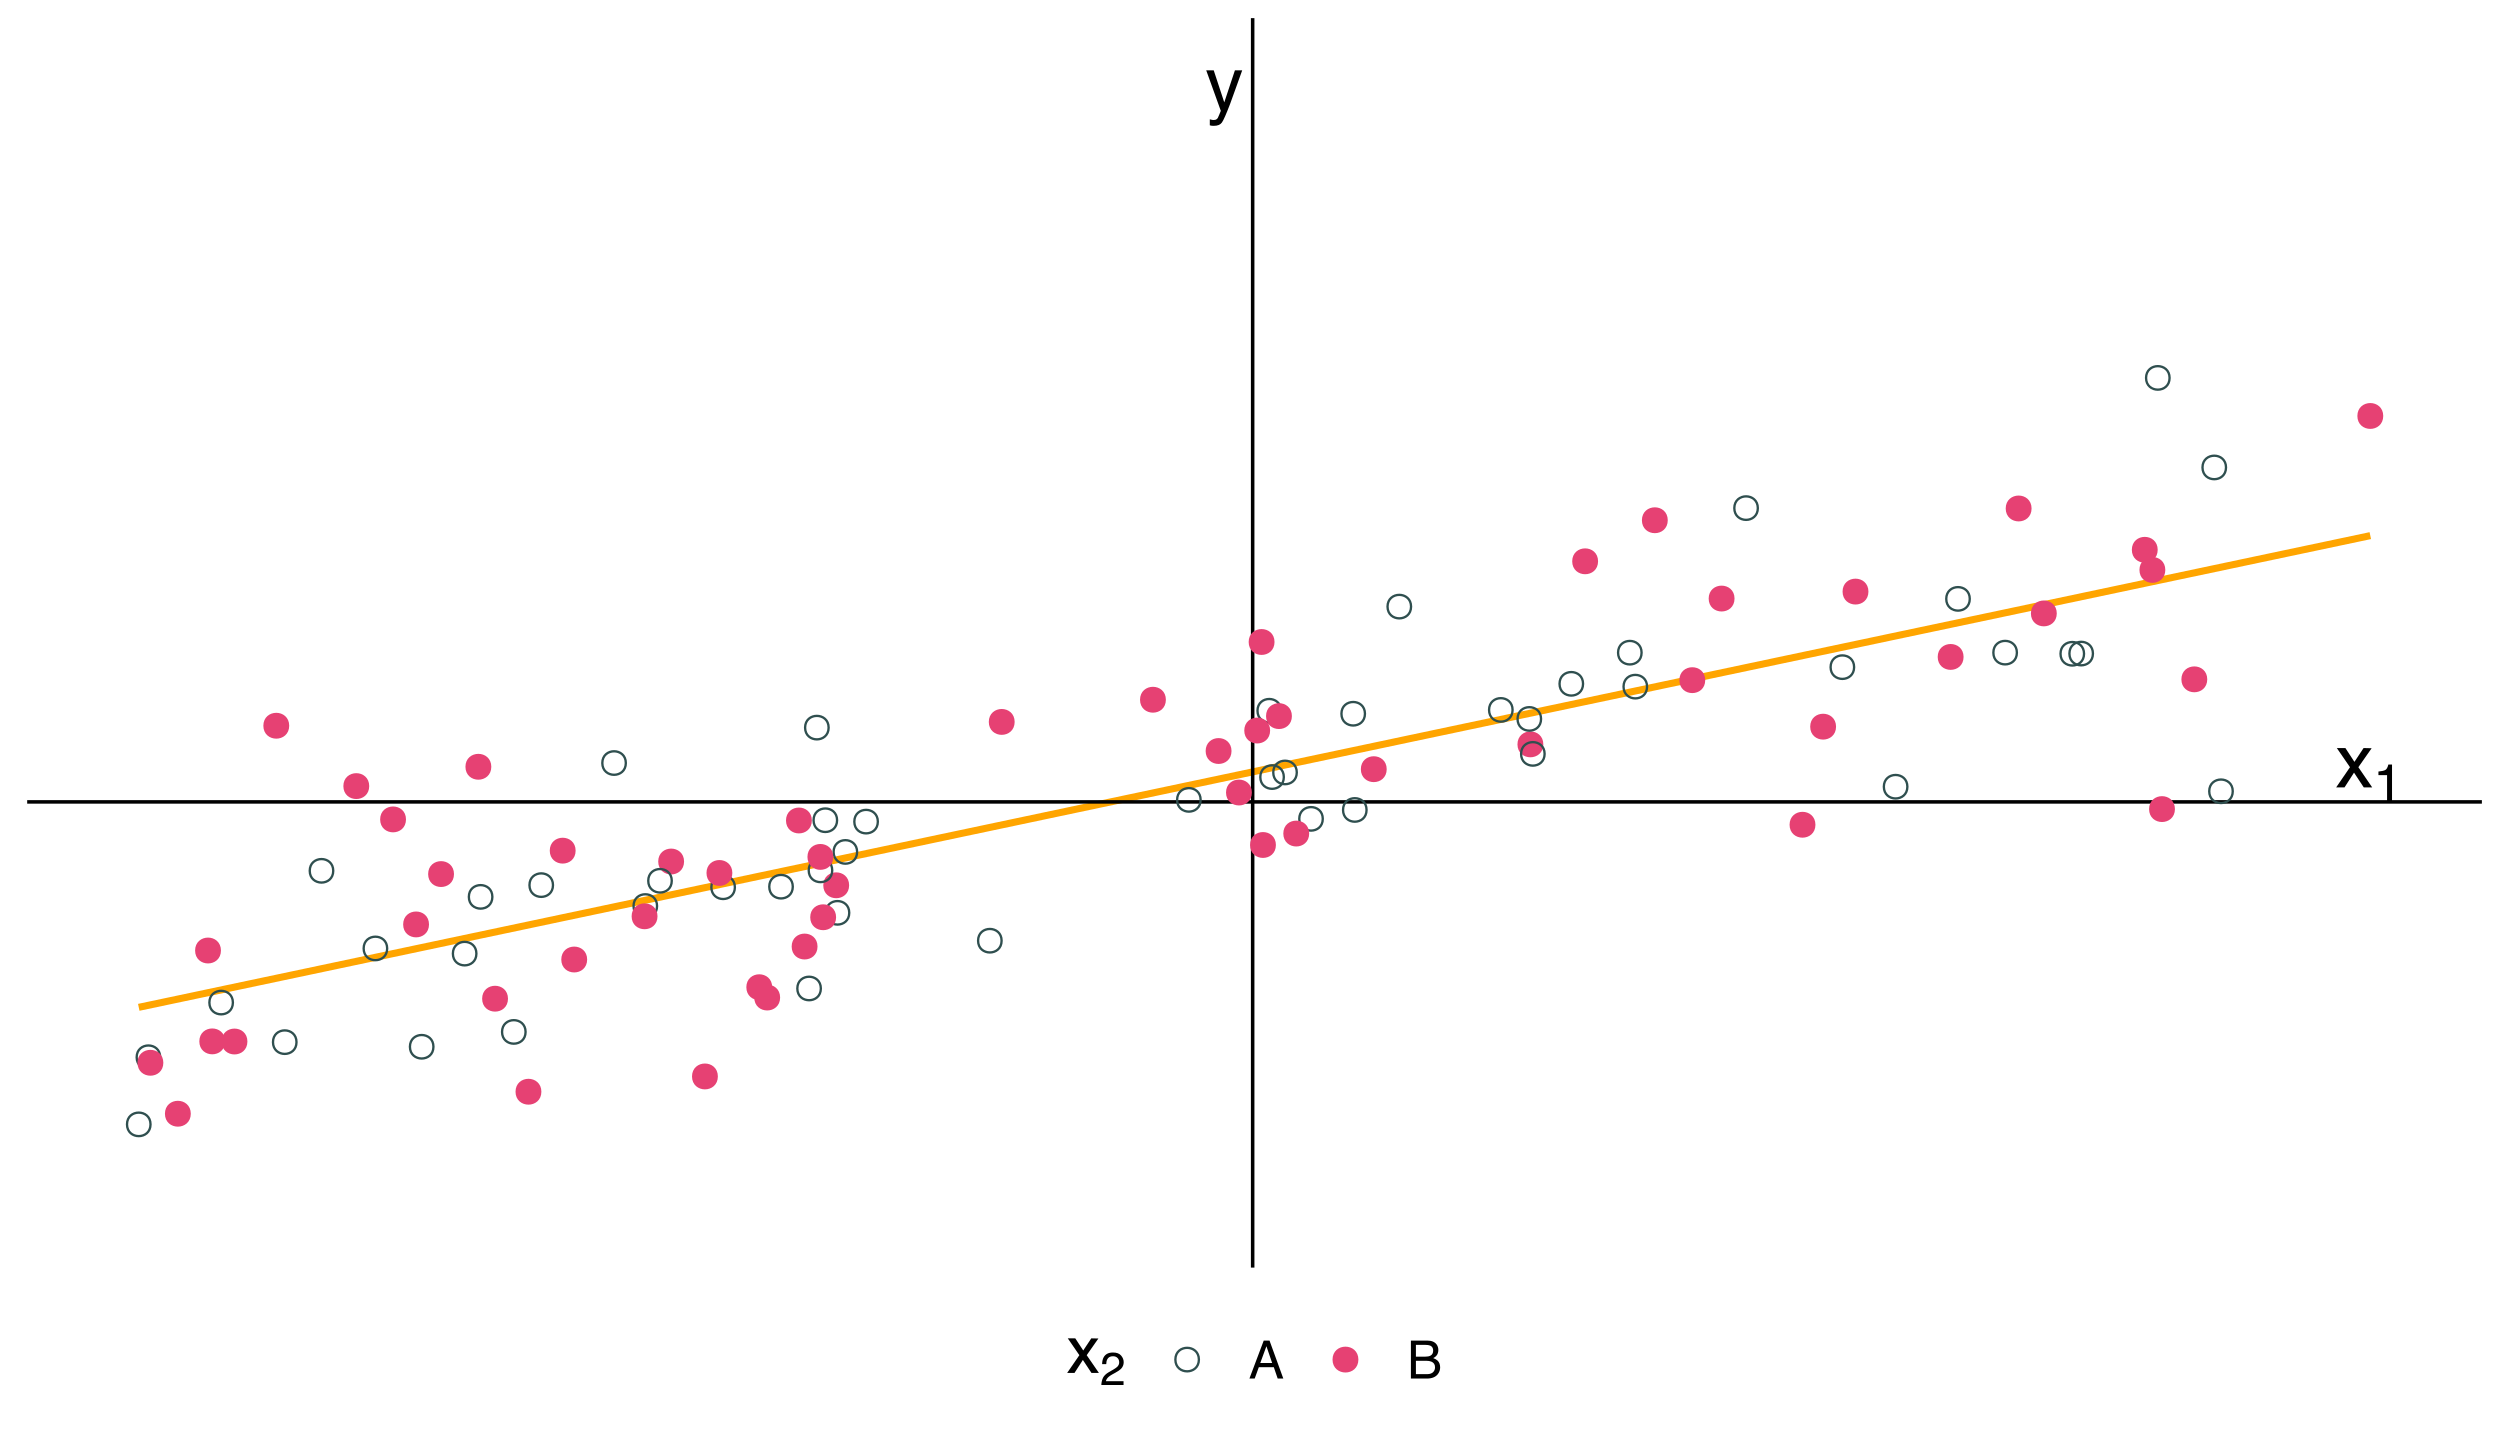<?xml version="1.0" encoding="UTF-8"?>
<svg xmlns="http://www.w3.org/2000/svg" xmlns:xlink="http://www.w3.org/1999/xlink" width="756pt" height="432pt" viewBox="0 0 756 432" version="1.1">
<defs>
<g>
<symbol overflow="visible" id="glyph0-0">
<path style="stroke:none;" d="M 0.734 0 L 0.734 -16.328 L 13.688 -16.328 L 13.688 0 Z M 11.656 -2.047 L 11.656 -14.281 L 2.781 -14.281 L 2.781 -2.047 Z M 11.656 -2.047 "/>
</symbol>
<symbol overflow="visible" id="glyph0-1">
<path style="stroke:none;" d="M 8.906 -11.906 L 11.109 -11.906 C 10.828 -11.145 10.203 -9.406 9.234 -6.688 C 8.504 -4.633 7.898 -2.961 7.422 -1.672 C 6.266 1.359 5.445 3.207 4.969 3.875 C 4.488 4.539 3.672 4.875 2.516 4.875 C 2.234 4.875 2.016 4.863 1.859 4.844 C 1.711 4.82 1.531 4.781 1.312 4.719 L 1.312 2.906 C 1.656 3 1.906 3.055 2.062 3.078 C 2.219 3.098 2.359 3.109 2.484 3.109 C 2.848 3.109 3.117 3.047 3.297 2.922 C 3.473 2.805 3.617 2.66 3.734 2.484 C 3.773 2.422 3.91 2.113 4.141 1.562 C 4.367 1.02 4.535 0.613 4.641 0.344 L 0.234 -11.906 L 2.5 -11.906 L 5.688 -2.219 Z M 5.688 -12.188 Z M 5.688 -12.188 "/>
</symbol>
<symbol overflow="visible" id="glyph0-2">
<path style="stroke:none;" d="M 0.328 -11.906 L 2.922 -11.906 L 5.656 -7.719 L 8.422 -11.906 L 10.859 -11.844 L 6.844 -6.109 L 11.031 0 L 8.484 0 L 5.531 -4.469 L 2.656 0 L 0.125 0 L 4.312 -6.109 Z M 0.328 -11.906 "/>
</symbol>
<symbol overflow="visible" id="glyph1-0">
<path style="stroke:none;" d="M 0.516 0 L 0.516 -11.438 L 9.594 -11.438 L 9.594 0 Z M 8.156 -1.438 L 8.156 -10 L 1.953 -10 L 1.953 -1.438 Z M 8.156 -1.438 "/>
</symbol>
<symbol overflow="visible" id="glyph1-1">
<path style="stroke:none;" d="M 1.531 -7.891 L 1.531 -8.969 C 2.539 -9.062 3.242 -9.223 3.641 -9.453 C 4.035 -9.691 4.332 -10.238 4.531 -11.094 L 5.641 -11.094 L 5.641 0 L 4.141 0 L 4.141 -7.891 Z M 1.531 -7.891 "/>
</symbol>
<symbol overflow="visible" id="glyph2-0">
<path style="stroke:none;" d="M 0.641 0 L 0.641 -14.344 L 12.031 -14.344 L 12.031 0 Z M 10.234 -1.797 L 10.234 -12.547 L 2.438 -12.547 L 2.438 -1.797 Z M 10.234 -1.797 "/>
</symbol>
<symbol overflow="visible" id="glyph2-1">
<path style="stroke:none;" d="M 0.297 -10.453 L 2.562 -10.453 L 4.969 -6.781 L 7.406 -10.453 L 9.547 -10.406 L 6.016 -5.359 L 9.703 0 L 7.453 0 L 4.859 -3.922 L 2.328 0 L 0.109 0 L 3.797 -5.359 Z M 0.297 -10.453 "/>
</symbol>
<symbol overflow="visible" id="glyph3-0">
<path style="stroke:none;" d="M 0.453 0 L 0.453 -10.047 L 8.422 -10.047 L 8.422 0 Z M 7.172 -1.266 L 7.172 -8.781 L 1.703 -8.781 L 1.703 -1.266 Z M 7.172 -1.266 "/>
</symbol>
<symbol overflow="visible" id="glyph3-1">
<path style="stroke:none;" d="M 0.438 0 C 0.477 -0.844 0.648 -1.578 0.953 -2.203 C 1.266 -2.828 1.859 -3.395 2.734 -3.906 L 4.047 -4.656 C 4.629 -5 5.039 -5.289 5.281 -5.531 C 5.656 -5.914 5.844 -6.352 5.844 -6.844 C 5.844 -7.406 5.672 -7.852 5.328 -8.188 C 4.984 -8.531 4.531 -8.703 3.969 -8.703 C 3.125 -8.703 2.539 -8.379 2.219 -7.734 C 2.039 -7.391 1.941 -6.914 1.922 -6.312 L 0.672 -6.312 C 0.691 -7.164 0.852 -7.863 1.156 -8.406 C 1.688 -9.352 2.625 -9.828 3.969 -9.828 C 5.094 -9.828 5.91 -9.52 6.422 -8.906 C 6.941 -8.301 7.203 -7.629 7.203 -6.891 C 7.203 -6.109 6.926 -5.438 6.375 -4.875 C 6.062 -4.551 5.488 -4.16 4.656 -3.703 L 3.719 -3.188 C 3.281 -2.938 2.93 -2.703 2.672 -2.484 C 2.211 -2.086 1.926 -1.645 1.812 -1.156 L 7.156 -1.156 L 7.156 0 Z M 0.438 0 "/>
</symbol>
<symbol overflow="visible" id="glyph4-0">
<path style="stroke:none;" d="M 0.516 0 L 0.516 -11.484 L 9.625 -11.484 L 9.625 0 Z M 8.188 -1.438 L 8.188 -10.047 L 1.953 -10.047 L 1.953 -1.438 Z M 8.188 -1.438 "/>
</symbol>
<symbol overflow="visible" id="glyph4-1">
<path style="stroke:none;" d="M 7.109 -4.703 L 5.375 -9.781 L 3.516 -4.703 Z M 4.562 -11.484 L 6.312 -11.484 L 10.484 0 L 8.781 0 L 7.609 -3.438 L 3.078 -3.438 L 1.828 0 L 0.234 0 Z M 4.562 -11.484 "/>
</symbol>
<symbol overflow="visible" id="glyph4-2">
<path style="stroke:none;" d="M 5.531 -6.625 C 6.188 -6.625 6.695 -6.719 7.062 -6.906 C 7.633 -7.188 7.922 -7.703 7.922 -8.453 C 7.922 -9.203 7.617 -9.707 7.016 -9.969 C 6.672 -10.113 6.16 -10.188 5.484 -10.188 L 2.703 -10.188 L 2.703 -6.625 Z M 6.062 -1.328 C 7.008 -1.328 7.688 -1.602 8.094 -2.156 C 8.352 -2.508 8.484 -2.93 8.484 -3.422 C 8.484 -4.254 8.109 -4.82 7.359 -5.125 C 6.961 -5.289 6.441 -5.375 5.797 -5.375 L 2.703 -5.375 L 2.703 -1.328 Z M 1.188 -11.484 L 6.109 -11.484 C 7.453 -11.484 8.41 -11.082 8.984 -10.281 C 9.316 -9.801 9.484 -9.254 9.484 -8.641 C 9.484 -7.91 9.273 -7.316 8.859 -6.859 C 8.648 -6.609 8.344 -6.383 7.938 -6.188 C 8.531 -5.957 8.973 -5.703 9.266 -5.422 C 9.773 -4.922 10.031 -4.234 10.031 -3.359 C 10.031 -2.617 9.801 -1.945 9.344 -1.344 C 8.645 -0.445 7.539 0 6.031 0 L 1.188 0 Z M 1.188 -11.484 "/>
</symbol>
</g>
<clipPath id="clip1">
  <path d="M 8.219 241 L 750.52 241 L 750.52 244 L 8.219 244 Z M 8.219 241 "/>
</clipPath>
<clipPath id="clip2">
  <path d="M 378 5.48 L 380 5.48 L 380 383.32 L 378 383.32 Z M 378 5.48 "/>
</clipPath>
</defs>
<g id="surface34">
<rect x="0" y="0" width="756" height="432" style="fill:rgb(100%,100%,100%);fill-opacity:1;stroke:none;"/>
<path style="fill:none;stroke-width:2.134;stroke-linecap:butt;stroke-linejoin:round;stroke:rgb(100%,64.706%,0%);stroke-opacity:1;stroke-miterlimit:10;" d="M 41.961 304.617 L 50.504 302.812 L 59.043 301.008 L 67.586 299.199 L 84.672 295.59 L 93.211 293.785 L 101.754 291.977 L 118.84 288.367 L 127.379 286.562 L 135.922 284.754 L 153.008 281.145 L 161.547 279.34 L 170.09 277.531 L 187.176 273.922 L 195.715 272.117 L 204.258 270.312 L 212.801 268.504 L 221.344 266.699 L 229.883 264.895 L 238.426 263.09 L 246.969 261.281 L 255.512 259.477 L 264.051 257.672 L 272.594 255.867 L 281.137 254.059 L 289.68 252.254 L 298.219 250.449 L 306.762 248.645 L 315.305 246.836 L 332.391 243.227 L 340.93 241.422 L 349.473 239.617 L 358.016 237.809 L 366.559 236.004 L 375.098 234.199 L 383.641 232.395 L 392.184 230.586 L 400.727 228.781 L 409.266 226.977 L 417.809 225.172 L 426.352 223.363 L 434.895 221.559 L 443.434 219.754 L 460.52 216.145 L 469.062 214.336 L 477.602 212.531 L 494.688 208.922 L 503.23 207.113 L 511.77 205.309 L 528.855 201.699 L 537.398 199.891 L 545.938 198.086 L 563.023 194.477 L 571.566 192.668 L 580.105 190.863 L 605.734 185.449 L 614.273 183.641 L 639.902 178.227 L 648.445 176.418 L 656.984 174.613 L 674.07 171.004 L 682.613 169.195 L 691.152 167.391 L 708.238 163.781 L 716.781 161.973 "/>
<g clip-path="url(#clip1)" clip-rule="nonzero">
<path style="fill:none;stroke-width:1.067;stroke-linecap:butt;stroke-linejoin:round;stroke:rgb(0%,0%,0%);stroke-opacity:1;stroke-miterlimit:10;" d="M 8.219 242.488 L 750.52 242.488 "/>
</g>
<g clip-path="url(#clip2)" clip-rule="nonzero">
<path style="fill:none;stroke-width:1.067;stroke-linecap:butt;stroke-linejoin:round;stroke:rgb(0%,0%,0%);stroke-opacity:1;stroke-miterlimit:10;" d="M 378.805 383.32 L 378.805 5.48 "/>
</g>
<g style="fill:rgb(0%,0%,0%);fill-opacity:1;">
  <use xlink:href="#glyph0-1" x="364.531" y="33.18"/>
</g>
<g style="fill:rgb(0%,0%,0%);fill-opacity:1;">
  <use xlink:href="#glyph0-2" x="706.324" y="238.113"/>
</g>
<g style="fill:rgb(0%,0%,0%);fill-opacity:1;">
  <use xlink:href="#glyph1-1" x="717.707" y="242.281"/>
</g>
<path style="fill:none;stroke-width:0.709;stroke-linecap:round;stroke-linejoin:round;stroke:rgb(18.431%,30.98%,30.98%);stroke-opacity:1;stroke-miterlimit:10;" d="M 117.078 286.809 C 117.078 291.551 109.969 291.551 109.969 286.809 C 109.969 282.07 117.078 282.07 117.078 286.809 "/>
<path style="fill-rule:nonzero;fill:rgb(90.196%,25.49%,45.098%);fill-opacity:1;stroke-width:0.709;stroke-linecap:round;stroke-linejoin:round;stroke:rgb(90.196%,25.49%,45.098%);stroke-opacity:1;stroke-miterlimit:10;" d="M 466.348 225.098 C 466.348 229.836 459.234 229.836 459.234 225.098 C 459.234 220.355 466.348 220.355 466.348 225.098 "/>
<path style="fill:none;stroke-width:0.709;stroke-linecap:round;stroke-linejoin:round;stroke:rgb(18.431%,30.98%,30.98%);stroke-opacity:1;stroke-miterlimit:10;" d="M 457.402 214.68 C 457.402 219.418 450.293 219.418 450.293 214.68 C 450.293 209.938 457.402 209.938 457.402 214.68 "/>
<path style="fill:none;stroke-width:0.709;stroke-linecap:round;stroke-linejoin:round;stroke:rgb(18.431%,30.98%,30.98%);stroke-opacity:1;stroke-miterlimit:10;" d="M 467.09 227.973 C 467.09 232.715 459.977 232.715 459.977 227.973 C 459.977 223.234 467.09 223.234 467.09 227.973 "/>
<path style="fill:none;stroke-width:0.709;stroke-linecap:round;stroke-linejoin:round;stroke:rgb(18.431%,30.98%,30.98%);stroke-opacity:1;stroke-miterlimit:10;" d="M 630.211 197.699 C 630.211 202.441 623.102 202.441 623.102 197.699 C 623.102 192.961 630.211 192.961 630.211 197.699 "/>
<path style="fill:none;stroke-width:0.709;stroke-linecap:round;stroke-linejoin:round;stroke:rgb(18.431%,30.98%,30.98%);stroke-opacity:1;stroke-miterlimit:10;" d="M 478.715 206.785 C 478.715 211.527 471.605 211.527 471.605 206.785 C 471.605 202.047 478.715 202.047 478.715 206.785 "/>
<path style="fill:none;stroke-width:0.709;stroke-linecap:round;stroke-linejoin:round;stroke:rgb(18.431%,30.98%,30.98%);stroke-opacity:1;stroke-miterlimit:10;" d="M 45.516 340.008 C 45.516 344.75 38.406 344.75 38.406 340.008 C 38.406 335.27 45.516 335.27 45.516 340.008 "/>
<path style="fill:none;stroke-width:0.709;stroke-linecap:round;stroke-linejoin:round;stroke:rgb(18.431%,30.98%,30.98%);stroke-opacity:1;stroke-miterlimit:10;" d="M 198.695 273.984 C 198.695 278.723 191.582 278.723 191.582 273.984 C 191.582 269.242 198.695 269.242 198.695 273.984 "/>
<path style="fill:none;stroke-width:0.709;stroke-linecap:round;stroke-linejoin:round;stroke:rgb(18.431%,30.98%,30.98%);stroke-opacity:1;stroke-miterlimit:10;" d="M 496.414 197.371 C 496.414 202.113 489.305 202.113 489.305 197.371 C 489.305 192.629 496.414 192.629 496.414 197.371 "/>
<path style="fill:none;stroke-width:0.709;stroke-linecap:round;stroke-linejoin:round;stroke:rgb(18.431%,30.98%,30.98%);stroke-opacity:1;stroke-miterlimit:10;" d="M 392.148 233.59 C 392.148 238.332 385.035 238.332 385.035 233.59 C 385.035 228.852 392.148 228.852 392.148 233.59 "/>
<path style="fill-rule:nonzero;fill:rgb(90.196%,25.49%,45.098%);fill-opacity:1;stroke-width:0.709;stroke-linecap:round;stroke-linejoin:round;stroke:rgb(90.196%,25.49%,45.098%);stroke-opacity:1;stroke-miterlimit:10;" d="M 515.305 205.68 C 515.305 210.422 508.195 210.422 508.195 205.68 C 508.195 200.941 515.305 200.941 515.305 205.68 "/>
<path style="fill:none;stroke-width:0.709;stroke-linecap:round;stroke-linejoin:round;stroke:rgb(18.431%,30.98%,30.98%);stroke-opacity:1;stroke-miterlimit:10;" d="M 413.246 244.93 C 413.246 249.668 406.137 249.668 406.137 244.93 C 406.137 240.188 413.246 240.188 413.246 244.93 "/>
<path style="fill-rule:nonzero;fill:rgb(90.196%,25.49%,45.098%);fill-opacity:1;stroke-width:0.709;stroke-linecap:round;stroke-linejoin:round;stroke:rgb(90.196%,25.49%,45.098%);stroke-opacity:1;stroke-miterlimit:10;" d="M 233.156 298.535 C 233.156 303.273 226.047 303.273 226.047 298.535 C 226.047 293.793 233.156 293.793 233.156 298.535 "/>
<path style="fill:none;stroke-width:0.709;stroke-linecap:round;stroke-linejoin:round;stroke:rgb(18.431%,30.98%,30.98%);stroke-opacity:1;stroke-miterlimit:10;" d="M 673.145 141.355 C 673.145 146.098 666.035 146.098 666.035 141.355 C 666.035 136.617 673.145 136.617 673.145 141.355 "/>
<path style="fill:none;stroke-width:0.709;stroke-linecap:round;stroke-linejoin:round;stroke:rgb(18.431%,30.98%,30.98%);stroke-opacity:1;stroke-miterlimit:10;" d="M 239.738 268.137 C 239.738 272.875 232.625 272.875 232.625 268.137 C 232.625 263.395 239.738 263.395 239.738 268.137 "/>
<path style="fill-rule:nonzero;fill:rgb(90.196%,25.49%,45.098%);fill-opacity:1;stroke-width:0.709;stroke-linecap:round;stroke-linejoin:round;stroke:rgb(90.196%,25.49%,45.098%);stroke-opacity:1;stroke-miterlimit:10;" d="M 613.992 153.766 C 613.992 158.504 606.879 158.504 606.879 153.766 C 606.879 149.023 613.992 149.023 613.992 153.766 "/>
<path style="fill-rule:nonzero;fill:rgb(90.196%,25.49%,45.098%);fill-opacity:1;stroke-width:0.709;stroke-linecap:round;stroke-linejoin:round;stroke:rgb(90.196%,25.49%,45.098%);stroke-opacity:1;stroke-miterlimit:10;" d="M 235.555 301.656 C 235.555 306.395 228.441 306.395 228.441 301.656 C 228.441 296.914 235.555 296.914 235.555 301.656 "/>
<path style="fill:none;stroke-width:0.709;stroke-linecap:round;stroke-linejoin:round;stroke:rgb(18.431%,30.98%,30.98%);stroke-opacity:1;stroke-miterlimit:10;" d="M 222.227 268.309 C 222.227 273.051 215.117 273.051 215.117 268.309 C 215.117 263.57 222.227 263.57 222.227 268.309 "/>
<path style="fill:none;stroke-width:0.709;stroke-linecap:round;stroke-linejoin:round;stroke:rgb(18.431%,30.98%,30.98%);stroke-opacity:1;stroke-miterlimit:10;" d="M 167.223 267.664 C 167.223 272.402 160.113 272.402 160.113 267.664 C 160.113 262.922 167.223 262.922 167.223 267.664 "/>
<path style="fill-rule:nonzero;fill:rgb(90.196%,25.49%,45.098%);fill-opacity:1;stroke-width:0.709;stroke-linecap:round;stroke-linejoin:round;stroke:rgb(90.196%,25.49%,45.098%);stroke-opacity:1;stroke-miterlimit:10;" d="M 198.473 277.086 C 198.473 281.828 191.359 281.828 191.359 277.086 C 191.359 272.348 198.473 272.348 198.473 277.086 "/>
<path style="fill-rule:nonzero;fill:rgb(90.196%,25.49%,45.098%);fill-opacity:1;stroke-width:0.709;stroke-linecap:round;stroke-linejoin:round;stroke:rgb(90.196%,25.49%,45.098%);stroke-opacity:1;stroke-miterlimit:10;" d="M 256.422 267.711 C 256.422 272.453 249.312 272.453 249.312 267.711 C 249.312 262.973 256.422 262.973 256.422 267.711 "/>
<path style="fill-rule:nonzero;fill:rgb(90.196%,25.49%,45.098%);fill-opacity:1;stroke-width:0.709;stroke-linecap:round;stroke-linejoin:round;stroke:rgb(90.196%,25.49%,45.098%);stroke-opacity:1;stroke-miterlimit:10;" d="M 246.863 286.234 C 246.863 290.973 239.754 290.973 239.754 286.234 C 239.754 281.492 246.863 281.492 246.863 286.234 "/>
<path style="fill-rule:nonzero;fill:rgb(90.196%,25.49%,45.098%);fill-opacity:1;stroke-width:0.709;stroke-linecap:round;stroke-linejoin:round;stroke:rgb(90.196%,25.49%,45.098%);stroke-opacity:1;stroke-miterlimit:10;" d="M 148.215 231.875 C 148.215 236.613 141.105 236.613 141.105 231.875 C 141.105 227.133 148.215 227.133 148.215 231.875 "/>
<path style="fill-rule:nonzero;fill:rgb(90.196%,25.49%,45.098%);fill-opacity:1;stroke-width:0.709;stroke-linecap:round;stroke-linejoin:round;stroke:rgb(90.196%,25.49%,45.098%);stroke-opacity:1;stroke-miterlimit:10;" d="M 66.461 287.438 C 66.461 292.176 59.352 292.176 59.352 287.438 C 59.352 282.695 66.461 282.695 66.461 287.438 "/>
<path style="fill:none;stroke-width:0.709;stroke-linecap:round;stroke-linejoin:round;stroke:rgb(18.431%,30.98%,30.98%);stroke-opacity:1;stroke-miterlimit:10;" d="M 189.25 230.742 C 189.25 235.484 182.141 235.484 182.141 230.742 C 182.141 226.004 189.25 226.004 189.25 230.742 "/>
<path style="fill:none;stroke-width:0.709;stroke-linecap:round;stroke-linejoin:round;stroke:rgb(18.431%,30.98%,30.98%);stroke-opacity:1;stroke-miterlimit:10;" d="M 595.656 181.098 C 595.656 185.84 588.547 185.84 588.547 181.098 C 588.547 176.359 595.656 176.359 595.656 181.098 "/>
<path style="fill:none;stroke-width:0.709;stroke-linecap:round;stroke-linejoin:round;stroke:rgb(18.431%,30.98%,30.98%);stroke-opacity:1;stroke-miterlimit:10;" d="M 400.008 247.621 C 400.008 252.363 392.898 252.363 392.898 247.621 C 392.898 242.883 400.008 242.883 400.008 247.621 "/>
<path style="fill-rule:nonzero;fill:rgb(90.196%,25.49%,45.098%);fill-opacity:1;stroke-width:0.709;stroke-linecap:round;stroke-linejoin:round;stroke:rgb(90.196%,25.49%,45.098%);stroke-opacity:1;stroke-miterlimit:10;" d="M 667.117 205.434 C 667.117 210.172 660.008 210.172 660.008 205.434 C 660.008 200.691 667.117 200.691 667.117 205.434 "/>
<path style="fill:none;stroke-width:0.709;stroke-linecap:round;stroke-linejoin:round;stroke:rgb(18.431%,30.98%,30.98%);stroke-opacity:1;stroke-miterlimit:10;" d="M 609.906 197.359 C 609.906 202.098 602.793 202.098 602.793 197.359 C 602.793 192.617 609.906 192.617 609.906 197.359 "/>
<path style="fill:none;stroke-width:0.709;stroke-linecap:round;stroke-linejoin:round;stroke:rgb(18.431%,30.98%,30.98%);stroke-opacity:1;stroke-miterlimit:10;" d="M 70.426 303.18 C 70.426 307.922 63.316 307.922 63.316 303.18 C 63.316 298.441 70.426 298.441 70.426 303.18 "/>
<path style="fill-rule:nonzero;fill:rgb(90.196%,25.49%,45.098%);fill-opacity:1;stroke-width:0.709;stroke-linecap:round;stroke-linejoin:round;stroke:rgb(90.196%,25.49%,45.098%);stroke-opacity:1;stroke-miterlimit:10;" d="M 352.207 211.602 C 352.207 216.34 345.098 216.34 345.098 211.602 C 345.098 206.859 352.207 206.859 352.207 211.602 "/>
<path style="fill-rule:nonzero;fill:rgb(90.196%,25.49%,45.098%);fill-opacity:1;stroke-width:0.709;stroke-linecap:round;stroke-linejoin:round;stroke:rgb(90.196%,25.49%,45.098%);stroke-opacity:1;stroke-miterlimit:10;" d="M 221.105 263.984 C 221.105 268.727 213.996 268.727 213.996 263.984 C 213.996 259.246 221.105 259.246 221.105 263.984 "/>
<path style="fill:none;stroke-width:0.709;stroke-linecap:round;stroke-linejoin:round;stroke:rgb(18.431%,30.98%,30.98%);stroke-opacity:1;stroke-miterlimit:10;" d="M 248.223 298.918 C 248.223 303.656 241.113 303.656 241.113 298.918 C 241.113 294.176 248.223 294.176 248.223 298.918 "/>
<path style="fill:none;stroke-width:0.709;stroke-linecap:round;stroke-linejoin:round;stroke:rgb(18.431%,30.98%,30.98%);stroke-opacity:1;stroke-miterlimit:10;" d="M 387.379 214.93 C 387.379 219.668 380.266 219.668 380.266 214.93 C 380.266 210.188 387.379 210.188 387.379 214.93 "/>
<path style="fill-rule:nonzero;fill:rgb(90.196%,25.49%,45.098%);fill-opacity:1;stroke-width:0.709;stroke-linecap:round;stroke-linejoin:round;stroke:rgb(90.196%,25.49%,45.098%);stroke-opacity:1;stroke-miterlimit:10;" d="M 163.359 330.141 C 163.359 334.879 156.25 334.879 156.25 330.141 C 156.25 325.398 163.359 325.398 163.359 330.141 "/>
<path style="fill:none;stroke-width:0.709;stroke-linecap:round;stroke-linejoin:round;stroke:rgb(18.431%,30.98%,30.98%);stroke-opacity:1;stroke-miterlimit:10;" d="M 560.684 201.75 C 560.684 206.488 553.574 206.488 553.574 201.75 C 553.574 197.008 560.684 197.008 560.684 201.75 "/>
<path style="fill-rule:nonzero;fill:rgb(90.196%,25.49%,45.098%);fill-opacity:1;stroke-width:0.709;stroke-linecap:round;stroke-linejoin:round;stroke:rgb(90.196%,25.49%,45.098%);stroke-opacity:1;stroke-miterlimit:10;" d="M 177.199 290.16 C 177.199 294.898 170.086 294.898 170.086 290.16 C 170.086 285.418 177.199 285.418 177.199 290.16 "/>
<path style="fill-rule:nonzero;fill:rgb(90.196%,25.49%,45.098%);fill-opacity:1;stroke-width:0.709;stroke-linecap:round;stroke-linejoin:round;stroke:rgb(90.196%,25.49%,45.098%);stroke-opacity:1;stroke-miterlimit:10;" d="M 216.727 325.52 C 216.727 330.258 209.617 330.258 209.617 325.52 C 209.617 320.777 216.727 320.777 216.727 325.52 "/>
<path style="fill-rule:nonzero;fill:rgb(90.196%,25.49%,45.098%);fill-opacity:1;stroke-width:0.709;stroke-linecap:round;stroke-linejoin:round;stroke:rgb(90.196%,25.49%,45.098%);stroke-opacity:1;stroke-miterlimit:10;" d="M 720.336 125.789 C 720.336 130.531 713.223 130.531 713.223 125.789 C 713.223 121.051 720.336 121.051 720.336 125.789 "/>
<path style="fill-rule:nonzero;fill:rgb(90.196%,25.49%,45.098%);fill-opacity:1;stroke-width:0.709;stroke-linecap:round;stroke-linejoin:round;stroke:rgb(90.196%,25.49%,45.098%);stroke-opacity:1;stroke-miterlimit:10;" d="M 593.43 198.656 C 593.43 203.398 586.316 203.398 586.316 198.656 C 586.316 193.918 593.43 193.918 593.43 198.656 "/>
<path style="fill-rule:nonzero;fill:rgb(90.196%,25.49%,45.098%);fill-opacity:1;stroke-width:0.709;stroke-linecap:round;stroke-linejoin:round;stroke:rgb(90.196%,25.49%,45.098%);stroke-opacity:1;stroke-miterlimit:10;" d="M 418.984 232.602 C 418.984 237.344 411.875 237.344 411.875 232.602 C 411.875 227.859 418.984 227.859 418.984 232.602 "/>
<path style="fill-rule:nonzero;fill:rgb(90.196%,25.49%,45.098%);fill-opacity:1;stroke-width:0.709;stroke-linecap:round;stroke-linejoin:round;stroke:rgb(90.196%,25.49%,45.098%);stroke-opacity:1;stroke-miterlimit:10;" d="M 482.902 169.738 C 482.902 174.48 475.789 174.48 475.789 169.738 C 475.789 165 482.902 165 482.902 169.738 "/>
<path style="fill:none;stroke-width:0.709;stroke-linecap:round;stroke-linejoin:round;stroke:rgb(18.431%,30.98%,30.98%);stroke-opacity:1;stroke-miterlimit:10;" d="M 253.133 248.039 C 253.133 252.777 246.023 252.777 246.023 248.039 C 246.023 243.297 253.133 243.297 253.133 248.039 "/>
<path style="fill:none;stroke-width:0.709;stroke-linecap:round;stroke-linejoin:round;stroke:rgb(18.431%,30.98%,30.98%);stroke-opacity:1;stroke-miterlimit:10;" d="M 466.016 217.402 C 466.016 222.145 458.906 222.145 458.906 217.402 C 458.906 212.664 466.016 212.664 466.016 217.402 "/>
<path style="fill:none;stroke-width:0.709;stroke-linecap:round;stroke-linejoin:round;stroke:rgb(18.431%,30.98%,30.98%);stroke-opacity:1;stroke-miterlimit:10;" d="M 265.457 248.457 C 265.457 253.199 258.348 253.199 258.348 248.457 C 258.348 243.719 265.457 243.719 265.457 248.457 "/>
<path style="fill-rule:nonzero;fill:rgb(90.196%,25.49%,45.098%);fill-opacity:1;stroke-width:0.709;stroke-linecap:round;stroke-linejoin:round;stroke:rgb(90.196%,25.49%,45.098%);stroke-opacity:1;stroke-miterlimit:10;" d="M 383.73 220.914 C 383.73 225.656 376.621 225.656 376.621 220.914 C 376.621 216.176 383.73 216.176 383.73 220.914 "/>
<path style="fill-rule:nonzero;fill:rgb(90.196%,25.49%,45.098%);fill-opacity:1;stroke-width:0.709;stroke-linecap:round;stroke-linejoin:round;stroke:rgb(90.196%,25.49%,45.098%);stroke-opacity:1;stroke-miterlimit:10;" d="M 503.977 157.324 C 503.977 162.062 496.867 162.062 496.867 157.324 C 496.867 152.582 503.977 152.582 503.977 157.324 "/>
<path style="fill-rule:nonzero;fill:rgb(90.196%,25.49%,45.098%);fill-opacity:1;stroke-width:0.709;stroke-linecap:round;stroke-linejoin:round;stroke:rgb(90.196%,25.49%,45.098%);stroke-opacity:1;stroke-miterlimit:10;" d="M 372.055 227.109 C 372.055 231.848 364.941 231.848 364.941 227.109 C 364.941 222.367 372.055 222.367 372.055 227.109 "/>
<path style="fill-rule:nonzero;fill:rgb(90.196%,25.49%,45.098%);fill-opacity:1;stroke-width:0.709;stroke-linecap:round;stroke-linejoin:round;stroke:rgb(90.196%,25.49%,45.098%);stroke-opacity:1;stroke-miterlimit:10;" d="M 206.508 260.523 C 206.508 265.266 199.398 265.266 199.398 260.523 C 199.398 255.785 206.508 255.785 206.508 260.523 "/>
<path style="fill-rule:nonzero;fill:rgb(90.196%,25.49%,45.098%);fill-opacity:1;stroke-width:0.709;stroke-linecap:round;stroke-linejoin:round;stroke:rgb(90.196%,25.49%,45.098%);stroke-opacity:1;stroke-miterlimit:10;" d="M 564.66 178.898 C 564.66 183.637 557.547 183.637 557.547 178.898 C 557.547 174.156 564.66 174.156 564.66 178.898 "/>
<path style="fill:none;stroke-width:0.709;stroke-linecap:round;stroke-linejoin:round;stroke:rgb(18.431%,30.98%,30.98%);stroke-opacity:1;stroke-miterlimit:10;" d="M 89.66 315.148 C 89.66 319.887 82.551 319.887 82.551 315.148 C 82.551 310.406 89.66 310.406 89.66 315.148 "/>
<path style="fill:none;stroke-width:0.709;stroke-linecap:round;stroke-linejoin:round;stroke:rgb(18.431%,30.98%,30.98%);stroke-opacity:1;stroke-miterlimit:10;" d="M 251.664 263.203 C 251.664 267.945 244.555 267.945 244.555 263.203 C 244.555 258.465 251.664 258.465 251.664 263.203 "/>
<path style="fill:none;stroke-width:0.709;stroke-linecap:round;stroke-linejoin:round;stroke:rgb(18.431%,30.98%,30.98%);stroke-opacity:1;stroke-miterlimit:10;" d="M 531.566 153.656 C 531.566 158.395 524.457 158.395 524.457 153.656 C 524.457 148.914 531.566 148.914 531.566 153.656 "/>
<path style="fill-rule:nonzero;fill:rgb(90.196%,25.49%,45.098%);fill-opacity:1;stroke-width:0.709;stroke-linecap:round;stroke-linejoin:round;stroke:rgb(90.196%,25.49%,45.098%);stroke-opacity:1;stroke-miterlimit:10;" d="M 385.48 255.527 C 385.48 260.266 378.371 260.266 378.371 255.527 C 378.371 250.785 385.48 250.785 385.48 255.527 "/>
<path style="fill:none;stroke-width:0.709;stroke-linecap:round;stroke-linejoin:round;stroke:rgb(18.431%,30.98%,30.98%);stroke-opacity:1;stroke-miterlimit:10;" d="M 144.062 288.375 C 144.062 293.113 136.953 293.113 136.953 288.375 C 136.953 283.633 144.062 283.633 144.062 288.375 "/>
<path style="fill-rule:nonzero;fill:rgb(90.196%,25.49%,45.098%);fill-opacity:1;stroke-width:0.709;stroke-linecap:round;stroke-linejoin:round;stroke:rgb(90.196%,25.49%,45.098%);stroke-opacity:1;stroke-miterlimit:10;" d="M 385.062 194.137 C 385.062 198.879 377.949 198.879 377.949 194.137 C 377.949 189.398 385.062 189.398 385.062 194.137 "/>
<path style="fill-rule:nonzero;fill:rgb(90.196%,25.49%,45.098%);fill-opacity:1;stroke-width:0.709;stroke-linecap:round;stroke-linejoin:round;stroke:rgb(90.196%,25.49%,45.098%);stroke-opacity:1;stroke-miterlimit:10;" d="M 378.211 239.66 C 378.211 244.398 371.102 244.398 371.102 239.66 C 371.102 234.918 378.211 234.918 378.211 239.66 "/>
<path style="fill-rule:nonzero;fill:rgb(90.196%,25.49%,45.098%);fill-opacity:1;stroke-width:0.709;stroke-linecap:round;stroke-linejoin:round;stroke:rgb(90.196%,25.49%,45.098%);stroke-opacity:1;stroke-miterlimit:10;" d="M 554.867 219.746 C 554.867 224.484 547.758 224.484 547.758 219.746 C 547.758 215.004 554.867 215.004 554.867 219.746 "/>
<path style="fill:none;stroke-width:0.709;stroke-linecap:round;stroke-linejoin:round;stroke:rgb(18.431%,30.98%,30.98%);stroke-opacity:1;stroke-miterlimit:10;" d="M 158.934 312.051 C 158.934 316.793 151.82 316.793 151.82 312.051 C 151.82 307.312 158.934 307.312 158.934 312.051 "/>
<path style="fill-rule:nonzero;fill:rgb(90.196%,25.49%,45.098%);fill-opacity:1;stroke-width:0.709;stroke-linecap:round;stroke-linejoin:round;stroke:rgb(90.196%,25.49%,45.098%);stroke-opacity:1;stroke-miterlimit:10;" d="M 621.613 185.496 C 621.613 190.234 614.5 190.234 614.5 185.496 C 614.5 180.754 621.613 180.754 621.613 185.496 "/>
<path style="fill:none;stroke-width:0.709;stroke-linecap:round;stroke-linejoin:round;stroke:rgb(18.431%,30.98%,30.98%);stroke-opacity:1;stroke-miterlimit:10;" d="M 632.902 197.641 C 632.902 202.383 625.793 202.383 625.793 197.641 C 625.793 192.902 632.902 192.902 632.902 197.641 "/>
<path style="fill-rule:nonzero;fill:rgb(90.196%,25.49%,45.098%);fill-opacity:1;stroke-width:0.709;stroke-linecap:round;stroke-linejoin:round;stroke:rgb(90.196%,25.49%,45.098%);stroke-opacity:1;stroke-miterlimit:10;" d="M 67.738 314.914 C 67.738 319.656 60.629 319.656 60.629 314.914 C 60.629 310.176 67.738 310.176 67.738 314.914 "/>
<path style="fill:none;stroke-width:0.709;stroke-linecap:round;stroke-linejoin:round;stroke:rgb(18.431%,30.98%,30.98%);stroke-opacity:1;stroke-miterlimit:10;" d="M 256.812 276.039 C 256.812 280.777 249.703 280.777 249.703 276.039 C 249.703 271.297 256.812 271.297 256.812 276.039 "/>
<path style="fill:none;stroke-width:0.709;stroke-linecap:round;stroke-linejoin:round;stroke:rgb(18.431%,30.98%,30.98%);stroke-opacity:1;stroke-miterlimit:10;" d="M 48.438 319.711 C 48.438 324.449 41.328 324.449 41.328 319.711 C 41.328 314.969 48.438 314.969 48.438 319.711 "/>
<path style="fill:none;stroke-width:0.709;stroke-linecap:round;stroke-linejoin:round;stroke:rgb(18.431%,30.98%,30.98%);stroke-opacity:1;stroke-miterlimit:10;" d="M 203.141 266.352 C 203.141 271.09 196.031 271.09 196.031 266.352 C 196.031 261.609 203.141 261.609 203.141 266.352 "/>
<path style="fill-rule:nonzero;fill:rgb(90.196%,25.49%,45.098%);fill-opacity:1;stroke-width:0.709;stroke-linecap:round;stroke-linejoin:round;stroke:rgb(90.196%,25.49%,45.098%);stroke-opacity:1;stroke-miterlimit:10;" d="M 524.168 181.004 C 524.168 185.746 517.055 185.746 517.055 181.004 C 517.055 176.266 524.168 176.266 524.168 181.004 "/>
<path style="fill:none;stroke-width:0.709;stroke-linecap:round;stroke-linejoin:round;stroke:rgb(18.431%,30.98%,30.98%);stroke-opacity:1;stroke-miterlimit:10;" d="M 250.574 220.035 C 250.574 224.773 243.461 224.773 243.461 220.035 C 243.461 215.293 250.574 215.293 250.574 220.035 "/>
<path style="fill:none;stroke-width:0.709;stroke-linecap:round;stroke-linejoin:round;stroke:rgb(18.431%,30.98%,30.98%);stroke-opacity:1;stroke-miterlimit:10;" d="M 388.23 234.988 C 388.23 239.727 381.121 239.727 381.121 234.988 C 381.121 230.246 388.23 230.246 388.23 234.988 "/>
<path style="fill-rule:nonzero;fill:rgb(90.196%,25.49%,45.098%);fill-opacity:1;stroke-width:0.709;stroke-linecap:round;stroke-linejoin:round;stroke:rgb(90.196%,25.49%,45.098%);stroke-opacity:1;stroke-miterlimit:10;" d="M 74.461 314.953 C 74.461 319.695 67.352 319.695 67.352 314.953 C 67.352 310.215 74.461 310.215 74.461 314.953 "/>
<path style="fill:none;stroke-width:0.709;stroke-linecap:round;stroke-linejoin:round;stroke:rgb(18.431%,30.98%,30.98%);stroke-opacity:1;stroke-miterlimit:10;" d="M 426.703 183.441 C 426.703 188.18 419.59 188.18 419.59 183.441 C 419.59 178.699 426.703 178.699 426.703 183.441 "/>
<path style="fill-rule:nonzero;fill:rgb(90.196%,25.49%,45.098%);fill-opacity:1;stroke-width:0.709;stroke-linecap:round;stroke-linejoin:round;stroke:rgb(90.196%,25.49%,45.098%);stroke-opacity:1;stroke-miterlimit:10;" d="M 122.418 247.789 C 122.418 252.531 115.309 252.531 115.309 247.789 C 115.309 243.051 122.418 243.051 122.418 247.789 "/>
<path style="fill-rule:nonzero;fill:rgb(90.196%,25.49%,45.098%);fill-opacity:1;stroke-width:0.709;stroke-linecap:round;stroke-linejoin:round;stroke:rgb(90.196%,25.49%,45.098%);stroke-opacity:1;stroke-miterlimit:10;" d="M 652.133 166.258 C 652.133 171 645.023 171 645.023 166.258 C 645.023 161.52 652.133 161.52 652.133 166.258 "/>
<path style="fill-rule:nonzero;fill:rgb(90.196%,25.49%,45.098%);fill-opacity:1;stroke-width:0.709;stroke-linecap:round;stroke-linejoin:round;stroke:rgb(90.196%,25.49%,45.098%);stroke-opacity:1;stroke-miterlimit:10;" d="M 49.039 321.383 C 49.039 326.125 41.93 326.125 41.93 321.383 C 41.93 316.645 49.039 316.645 49.039 321.383 "/>
<path style="fill:none;stroke-width:0.709;stroke-linecap:round;stroke-linejoin:round;stroke:rgb(18.431%,30.98%,30.98%);stroke-opacity:1;stroke-miterlimit:10;" d="M 576.789 237.902 C 576.789 242.645 569.676 242.645 569.676 237.902 C 569.676 233.164 576.789 233.164 576.789 237.902 "/>
<path style="fill:none;stroke-width:0.709;stroke-linecap:round;stroke-linejoin:round;stroke:rgb(18.431%,30.98%,30.98%);stroke-opacity:1;stroke-miterlimit:10;" d="M 100.773 263.332 C 100.773 268.074 93.664 268.074 93.664 263.332 C 93.664 258.594 100.773 258.594 100.773 263.332 "/>
<path style="fill-rule:nonzero;fill:rgb(90.196%,25.49%,45.098%);fill-opacity:1;stroke-width:0.709;stroke-linecap:round;stroke-linejoin:round;stroke:rgb(90.196%,25.49%,45.098%);stroke-opacity:1;stroke-miterlimit:10;" d="M 395.539 252.066 C 395.539 256.809 388.426 256.809 388.426 252.066 C 388.426 247.328 395.539 247.328 395.539 252.066 "/>
<path style="fill:none;stroke-width:0.709;stroke-linecap:round;stroke-linejoin:round;stroke:rgb(18.431%,30.98%,30.98%);stroke-opacity:1;stroke-miterlimit:10;" d="M 302.883 284.469 C 302.883 289.211 295.773 289.211 295.773 284.469 C 295.773 279.73 302.883 279.73 302.883 284.469 "/>
<path style="fill-rule:nonzero;fill:rgb(90.196%,25.49%,45.098%);fill-opacity:1;stroke-width:0.709;stroke-linecap:round;stroke-linejoin:round;stroke:rgb(90.196%,25.49%,45.098%);stroke-opacity:1;stroke-miterlimit:10;" d="M 87.102 219.465 C 87.102 224.203 79.992 224.203 79.992 219.465 C 79.992 214.723 87.102 214.723 87.102 219.465 "/>
<path style="fill:none;stroke-width:0.709;stroke-linecap:round;stroke-linejoin:round;stroke:rgb(18.431%,30.98%,30.98%);stroke-opacity:1;stroke-miterlimit:10;" d="M 259.191 257.621 C 259.191 262.363 252.082 262.363 252.082 257.621 C 252.082 252.883 259.191 252.883 259.191 257.621 "/>
<path style="fill:none;stroke-width:0.709;stroke-linecap:round;stroke-linejoin:round;stroke:rgb(18.431%,30.98%,30.98%);stroke-opacity:1;stroke-miterlimit:10;" d="M 498.07 207.641 C 498.07 212.383 490.961 212.383 490.961 207.641 C 490.961 202.902 498.07 202.902 498.07 207.641 "/>
<path style="fill:none;stroke-width:0.709;stroke-linecap:round;stroke-linejoin:round;stroke:rgb(18.431%,30.98%,30.98%);stroke-opacity:1;stroke-miterlimit:10;" d="M 675.184 239.285 C 675.184 244.023 668.07 244.023 668.07 239.285 C 668.07 234.543 675.184 234.543 675.184 239.285 "/>
<path style="fill:none;stroke-width:0.709;stroke-linecap:round;stroke-linejoin:round;stroke:rgb(18.431%,30.98%,30.98%);stroke-opacity:1;stroke-miterlimit:10;" d="M 363.07 241.883 C 363.07 246.621 355.957 246.621 355.957 241.883 C 355.957 237.141 363.07 237.141 363.07 241.883 "/>
<path style="fill-rule:nonzero;fill:rgb(90.196%,25.49%,45.098%);fill-opacity:1;stroke-width:0.709;stroke-linecap:round;stroke-linejoin:round;stroke:rgb(90.196%,25.49%,45.098%);stroke-opacity:1;stroke-miterlimit:10;" d="M 136.934 264.32 C 136.934 269.059 129.82 269.059 129.82 264.32 C 129.82 259.578 136.934 259.578 136.934 264.32 "/>
<path style="fill:none;stroke-width:0.709;stroke-linecap:round;stroke-linejoin:round;stroke:rgb(18.431%,30.98%,30.98%);stroke-opacity:1;stroke-miterlimit:10;" d="M 412.762 215.836 C 412.762 220.578 405.652 220.578 405.652 215.836 C 405.652 211.098 412.762 211.098 412.762 215.836 "/>
<path style="fill-rule:nonzero;fill:rgb(90.196%,25.49%,45.098%);fill-opacity:1;stroke-width:0.709;stroke-linecap:round;stroke-linejoin:round;stroke:rgb(90.196%,25.49%,45.098%);stroke-opacity:1;stroke-miterlimit:10;" d="M 173.715 257.238 C 173.715 261.98 166.602 261.98 166.602 257.238 C 166.602 252.5 173.715 252.5 173.715 257.238 "/>
<path style="fill:none;stroke-width:0.709;stroke-linecap:round;stroke-linejoin:round;stroke:rgb(18.431%,30.98%,30.98%);stroke-opacity:1;stroke-miterlimit:10;" d="M 656.078 114.281 C 656.078 119.02 648.969 119.02 648.969 114.281 C 648.969 109.539 656.078 109.539 656.078 114.281 "/>
<path style="fill-rule:nonzero;fill:rgb(90.196%,25.49%,45.098%);fill-opacity:1;stroke-width:0.709;stroke-linecap:round;stroke-linejoin:round;stroke:rgb(90.196%,25.49%,45.098%);stroke-opacity:1;stroke-miterlimit:10;" d="M 306.477 218.309 C 306.477 223.047 299.367 223.047 299.367 218.309 C 299.367 213.566 306.477 213.566 306.477 218.309 "/>
<path style="fill-rule:nonzero;fill:rgb(90.196%,25.49%,45.098%);fill-opacity:1;stroke-width:0.709;stroke-linecap:round;stroke-linejoin:round;stroke:rgb(90.196%,25.49%,45.098%);stroke-opacity:1;stroke-miterlimit:10;" d="M 252.48 277.379 C 252.48 282.117 245.367 282.117 245.367 277.379 C 245.367 272.637 252.48 272.637 252.48 277.379 "/>
<path style="fill:none;stroke-width:0.709;stroke-linecap:round;stroke-linejoin:round;stroke:rgb(18.431%,30.98%,30.98%);stroke-opacity:1;stroke-miterlimit:10;" d="M 148.891 271.211 C 148.891 275.953 141.781 275.953 141.781 271.211 C 141.781 266.473 148.891 266.473 148.891 271.211 "/>
<path style="fill-rule:nonzero;fill:rgb(90.196%,25.49%,45.098%);fill-opacity:1;stroke-width:0.709;stroke-linecap:round;stroke-linejoin:round;stroke:rgb(90.196%,25.49%,45.098%);stroke-opacity:1;stroke-miterlimit:10;" d="M 654.434 172.348 C 654.434 177.086 647.324 177.086 647.324 172.348 C 647.324 167.605 654.434 167.605 654.434 172.348 "/>
<path style="fill-rule:nonzero;fill:rgb(90.196%,25.49%,45.098%);fill-opacity:1;stroke-width:0.709;stroke-linecap:round;stroke-linejoin:round;stroke:rgb(90.196%,25.49%,45.098%);stroke-opacity:1;stroke-miterlimit:10;" d="M 153.262 302.004 C 153.262 306.746 146.152 306.746 146.152 302.004 C 146.152 297.266 153.262 297.266 153.262 302.004 "/>
<path style="fill-rule:nonzero;fill:rgb(90.196%,25.49%,45.098%);fill-opacity:1;stroke-width:0.709;stroke-linecap:round;stroke-linejoin:round;stroke:rgb(90.196%,25.49%,45.098%);stroke-opacity:1;stroke-miterlimit:10;" d="M 657.344 244.668 C 657.344 249.41 650.234 249.41 650.234 244.668 C 650.234 239.93 657.344 239.93 657.344 244.668 "/>
<path style="fill:none;stroke-width:0.709;stroke-linecap:round;stroke-linejoin:round;stroke:rgb(18.431%,30.98%,30.98%);stroke-opacity:1;stroke-miterlimit:10;" d="M 131.07 316.539 C 131.07 321.281 123.961 321.281 123.961 316.539 C 123.961 311.801 131.07 311.801 131.07 316.539 "/>
<path style="fill-rule:nonzero;fill:rgb(90.196%,25.49%,45.098%);fill-opacity:1;stroke-width:0.709;stroke-linecap:round;stroke-linejoin:round;stroke:rgb(90.196%,25.49%,45.098%);stroke-opacity:1;stroke-miterlimit:10;" d="M 129.379 279.551 C 129.379 284.289 122.266 284.289 122.266 279.551 C 122.266 274.809 129.379 274.809 129.379 279.551 "/>
<path style="fill-rule:nonzero;fill:rgb(90.196%,25.49%,45.098%);fill-opacity:1;stroke-width:0.709;stroke-linecap:round;stroke-linejoin:round;stroke:rgb(90.196%,25.49%,45.098%);stroke-opacity:1;stroke-miterlimit:10;" d="M 111.297 237.719 C 111.297 242.457 104.188 242.457 104.188 237.719 C 104.188 232.977 111.297 232.977 111.297 237.719 "/>
<path style="fill-rule:nonzero;fill:rgb(90.196%,25.49%,45.098%);fill-opacity:1;stroke-width:0.709;stroke-linecap:round;stroke-linejoin:round;stroke:rgb(90.196%,25.49%,45.098%);stroke-opacity:1;stroke-miterlimit:10;" d="M 390.316 216.547 C 390.316 221.289 383.203 221.289 383.203 216.547 C 383.203 211.809 390.316 211.809 390.316 216.547 "/>
<path style="fill-rule:nonzero;fill:rgb(90.196%,25.49%,45.098%);fill-opacity:1;stroke-width:0.709;stroke-linecap:round;stroke-linejoin:round;stroke:rgb(90.196%,25.49%,45.098%);stroke-opacity:1;stroke-miterlimit:10;" d="M 245.148 248.117 C 245.148 252.855 238.039 252.855 238.039 248.117 C 238.039 243.375 245.148 243.375 245.148 248.117 "/>
<path style="fill-rule:nonzero;fill:rgb(90.196%,25.49%,45.098%);fill-opacity:1;stroke-width:0.709;stroke-linecap:round;stroke-linejoin:round;stroke:rgb(90.196%,25.49%,45.098%);stroke-opacity:1;stroke-miterlimit:10;" d="M 57.34 336.793 C 57.34 341.531 50.23 341.531 50.23 336.793 C 50.23 332.051 57.34 332.051 57.34 336.793 "/>
<path style="fill-rule:nonzero;fill:rgb(90.196%,25.49%,45.098%);fill-opacity:1;stroke-width:0.709;stroke-linecap:round;stroke-linejoin:round;stroke:rgb(90.196%,25.49%,45.098%);stroke-opacity:1;stroke-miterlimit:10;" d="M 251.641 259.129 C 251.641 263.871 244.527 263.871 244.527 259.129 C 244.527 254.391 251.641 254.391 251.641 259.129 "/>
<path style="fill-rule:nonzero;fill:rgb(90.196%,25.49%,45.098%);fill-opacity:1;stroke-width:0.709;stroke-linecap:round;stroke-linejoin:round;stroke:rgb(90.196%,25.49%,45.098%);stroke-opacity:1;stroke-miterlimit:10;" d="M 548.633 249.406 C 548.633 254.145 541.52 254.145 541.52 249.406 C 541.52 244.664 548.633 244.664 548.633 249.406 "/>
<g style="fill:rgb(0%,0%,0%);fill-opacity:1;">
  <use xlink:href="#glyph2-1" x="322.602" y="415.168"/>
</g>
<g style="fill:rgb(0%,0%,0%);fill-opacity:1;">
  <use xlink:href="#glyph3-1" x="332.602" y="418.828"/>
</g>
<path style="fill:none;stroke-width:0.709;stroke-linecap:round;stroke-linejoin:round;stroke:rgb(18.431%,30.98%,30.98%);stroke-opacity:1;stroke-miterlimit:10;" d="M 362.543 411.137 C 362.543 415.879 355.434 415.879 355.434 411.137 C 355.434 406.398 362.543 406.398 362.543 411.137 "/>
<path style="fill-rule:nonzero;fill:rgb(90.196%,25.49%,45.098%);fill-opacity:1;stroke-width:0.709;stroke-linecap:round;stroke-linejoin:round;stroke:rgb(90.196%,25.49%,45.098%);stroke-opacity:1;stroke-miterlimit:10;" d="M 410.422 411.137 C 410.422 415.879 403.309 415.879 403.309 411.137 C 403.309 406.398 410.422 406.398 410.422 411.137 "/>
<g style="fill:rgb(0%,0%,0%);fill-opacity:1;">
  <use xlink:href="#glyph4-1" x="377.59" y="416.875"/>
</g>
<g style="fill:rgb(0%,0%,0%);fill-opacity:1;">
  <use xlink:href="#glyph4-2" x="425.469" y="416.875"/>
</g>
</g>
</svg>
